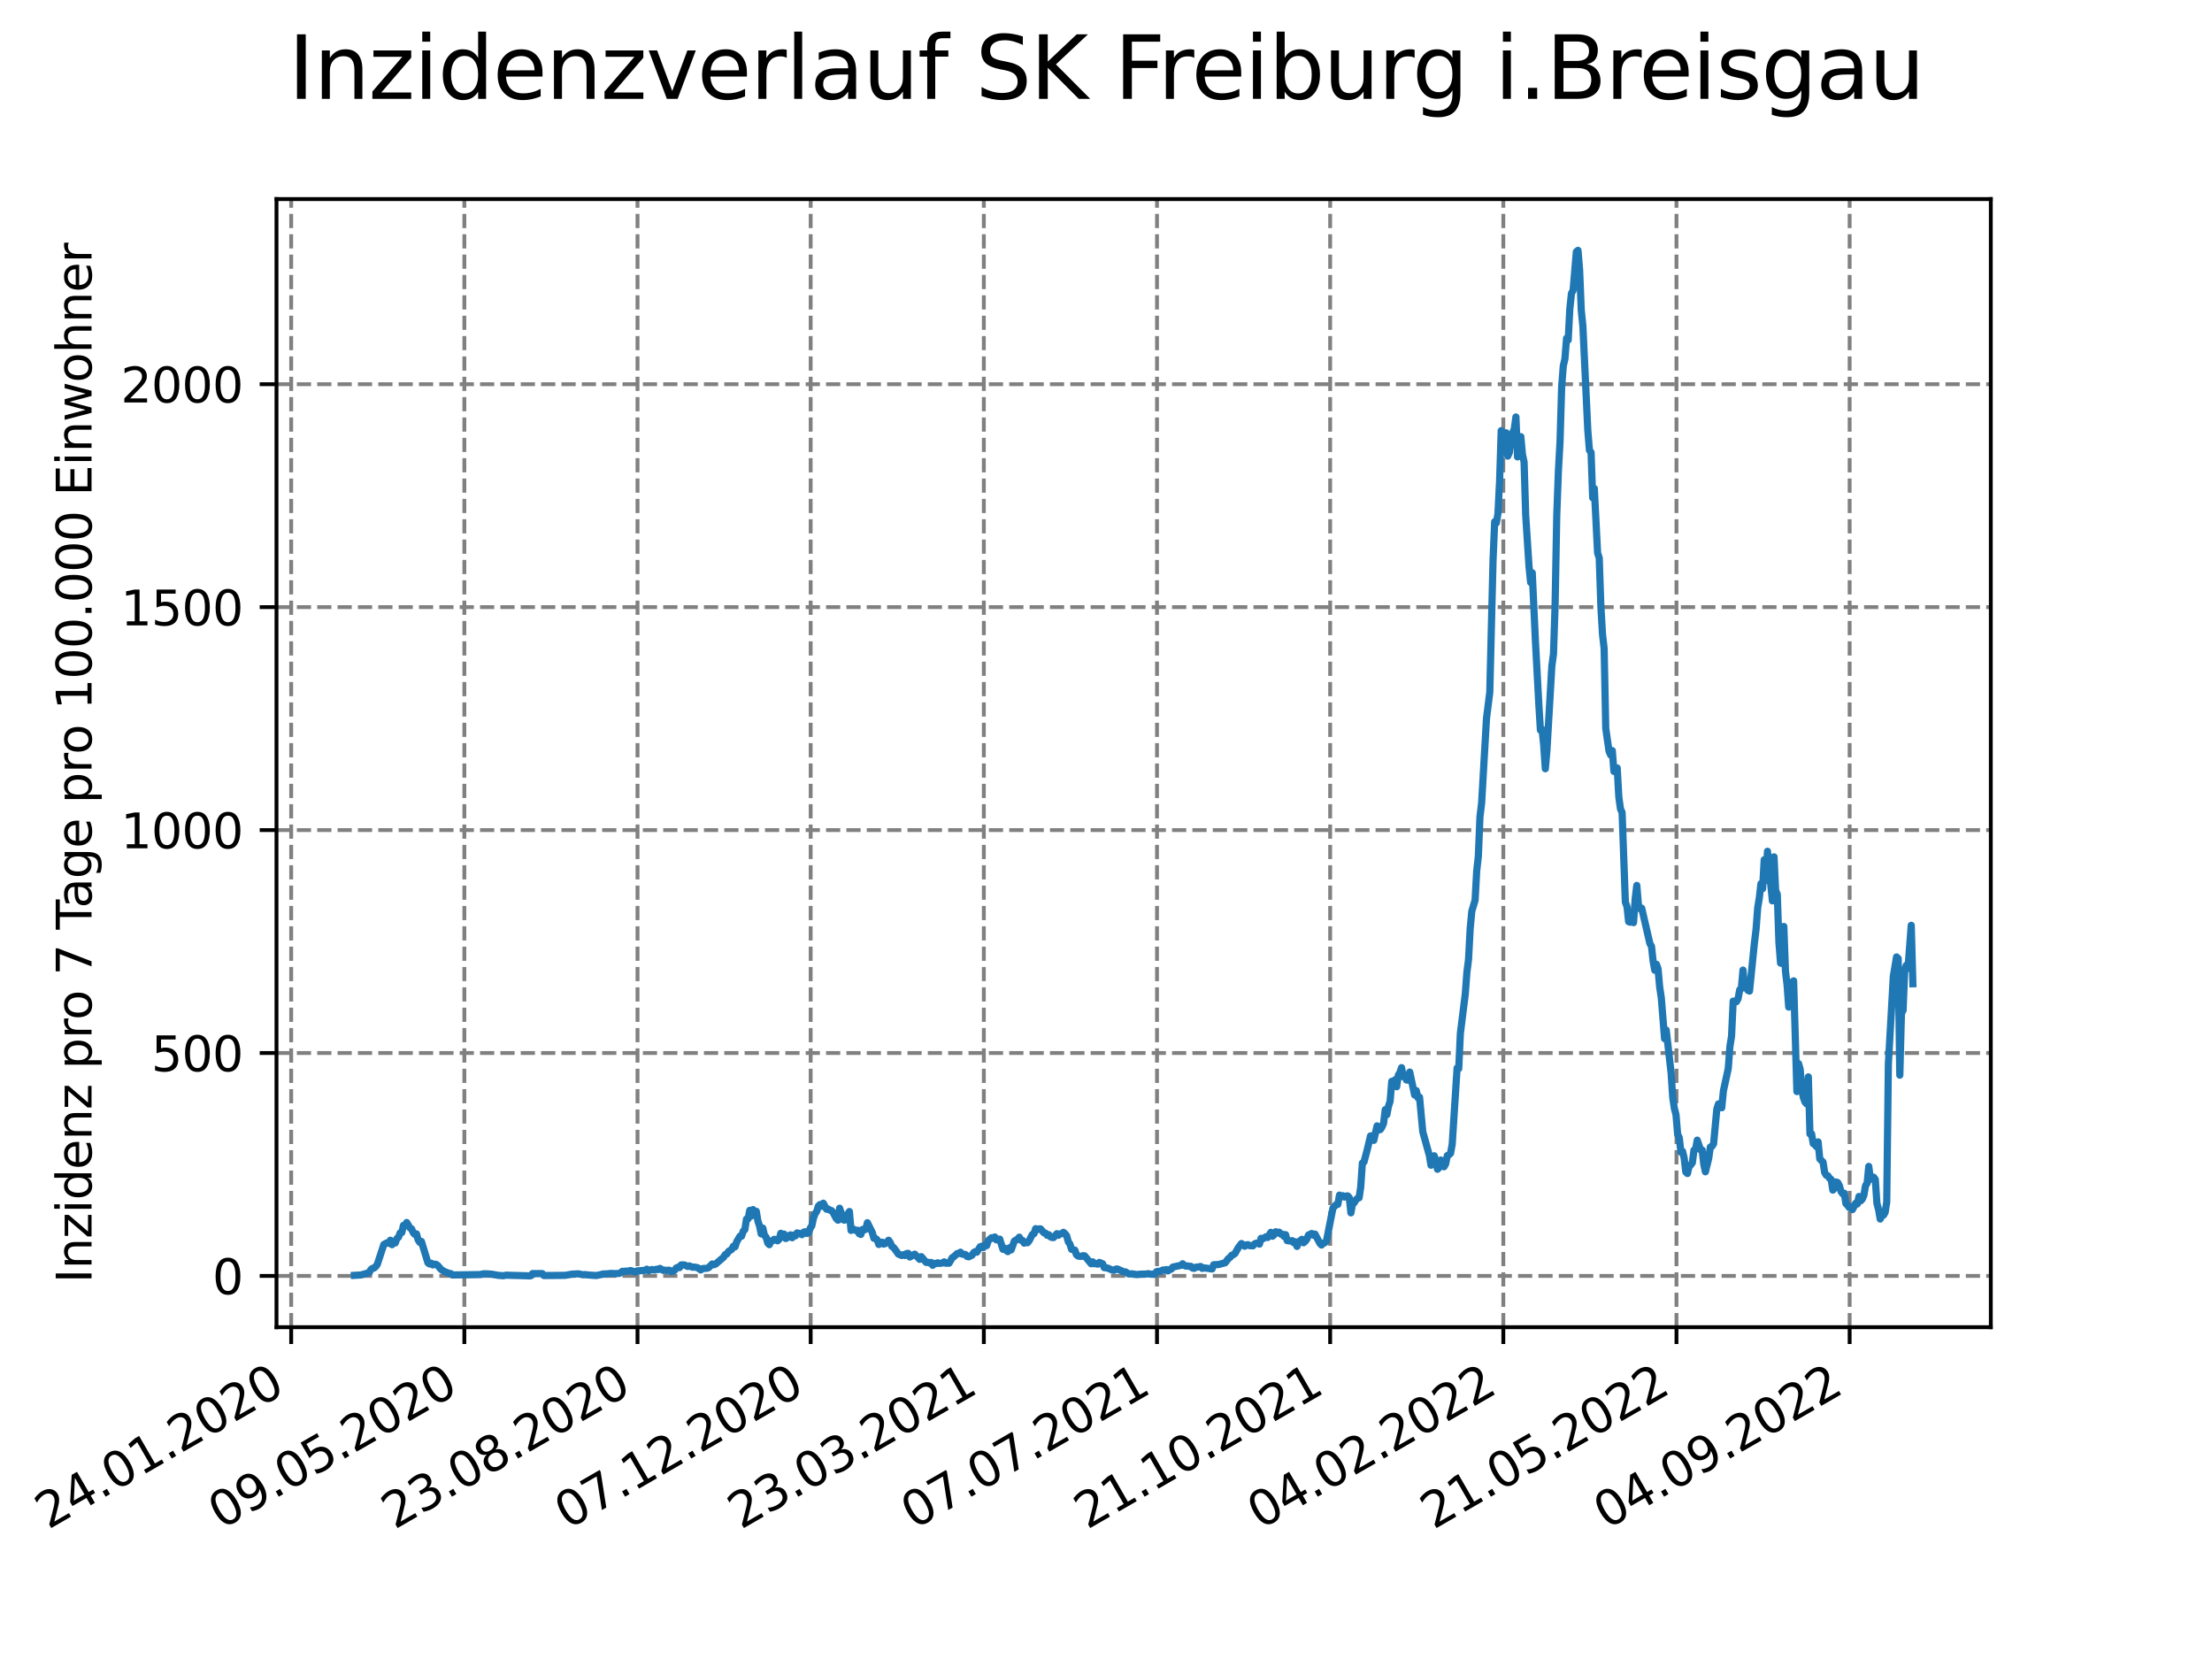 <?xml version="1.0" encoding="utf-8" standalone="no"?>
<!DOCTYPE svg PUBLIC "-//W3C//DTD SVG 1.1//EN"
  "http://www.w3.org/Graphics/SVG/1.1/DTD/svg11.dtd">
<svg xmlns:xlink="http://www.w3.org/1999/xlink" width="460.8pt" height="345.6pt" viewBox="0 0 460.8 345.6" xmlns="http://www.w3.org/2000/svg" version="1.1">
 <defs>
  <style type="text/css">*{stroke-linejoin: round; stroke-linecap: butt}</style>
 </defs>
 <g id="figure_1">
  <g id="patch_1">
   <path d="M 0 345.6 
L 460.8 345.6 
L 460.8 0 
L 0 0 
z
" style="fill: #ffffff"/>
  </g>
  <g id="axes_1">
   <g id="patch_2">
    <path d="M 57.6 276.48 
L 414.72 276.48 
L 414.72 41.472 
L 57.6 41.472 
z
" style="fill: #ffffff"/>
   </g>
   <g id="matplotlib.axis_1">
    <g id="xtick_1">
     <g id="line2d_1">
      <path d="M 60.66 276.48 
L 60.66 41.472 
" clip-path="url(#p00d8f0b9a5)" style="fill: none; stroke-dasharray: 2.96,1.28; stroke-dashoffset: 0; stroke: #808080; stroke-width: 0.8"/>
     </g>
     <g id="line2d_2">
      <defs>
       <path id="md77449e3c3" d="M 0 0 
L 0 3.5 
" style="stroke: #000000; stroke-width: 0.8"/>
      </defs>
      <g>
       <use xlink:href="#md77449e3c3" x="60.66" y="276.48" style="stroke: #000000; stroke-width: 0.8"/>
      </g>
     </g>
     <g id="text_1">
      <!-- 24.01.2020 -->
      <g transform="translate(10.035 318.689) rotate(-30) scale(0.1 -0.1)">
       <defs>
        <path id="DejaVuSans-32" d="M 1228 531 
L 3431 531 
L 3431 0 
L 469 0 
L 469 531 
Q 828 903 1448 1529 
Q 2069 2156 2228 2338 
Q 2531 2678 2651 2914 
Q 2772 3150 2772 3378 
Q 2772 3750 2511 3984 
Q 2250 4219 1831 4219 
Q 1534 4219 1204 4116 
Q 875 4013 500 3803 
L 500 4441 
Q 881 4594 1212 4672 
Q 1544 4750 1819 4750 
Q 2544 4750 2975 4387 
Q 3406 4025 3406 3419 
Q 3406 3131 3298 2873 
Q 3191 2616 2906 2266 
Q 2828 2175 2409 1742 
Q 1991 1309 1228 531 
z
" transform="scale(0.016)"/>
        <path id="DejaVuSans-34" d="M 2419 4116 
L 825 1625 
L 2419 1625 
L 2419 4116 
z
M 2253 4666 
L 3047 4666 
L 3047 1625 
L 3713 1625 
L 3713 1100 
L 3047 1100 
L 3047 0 
L 2419 0 
L 2419 1100 
L 313 1100 
L 313 1709 
L 2253 4666 
z
" transform="scale(0.016)"/>
        <path id="DejaVuSans-2e" d="M 684 794 
L 1344 794 
L 1344 0 
L 684 0 
L 684 794 
z
" transform="scale(0.016)"/>
        <path id="DejaVuSans-30" d="M 2034 4250 
Q 1547 4250 1301 3770 
Q 1056 3291 1056 2328 
Q 1056 1369 1301 889 
Q 1547 409 2034 409 
Q 2525 409 2770 889 
Q 3016 1369 3016 2328 
Q 3016 3291 2770 3770 
Q 2525 4250 2034 4250 
z
M 2034 4750 
Q 2819 4750 3233 4129 
Q 3647 3509 3647 2328 
Q 3647 1150 3233 529 
Q 2819 -91 2034 -91 
Q 1250 -91 836 529 
Q 422 1150 422 2328 
Q 422 3509 836 4129 
Q 1250 4750 2034 4750 
z
" transform="scale(0.016)"/>
        <path id="DejaVuSans-31" d="M 794 531 
L 1825 531 
L 1825 4091 
L 703 3866 
L 703 4441 
L 1819 4666 
L 2450 4666 
L 2450 531 
L 3481 531 
L 3481 0 
L 794 0 
L 794 531 
z
" transform="scale(0.016)"/>
       </defs>
       <use xlink:href="#DejaVuSans-32"/>
       <use xlink:href="#DejaVuSans-34" x="63.623"/>
       <use xlink:href="#DejaVuSans-2e" x="127.246"/>
       <use xlink:href="#DejaVuSans-30" x="159.033"/>
       <use xlink:href="#DejaVuSans-31" x="222.656"/>
       <use xlink:href="#DejaVuSans-2e" x="286.279"/>
       <use xlink:href="#DejaVuSans-32" x="318.066"/>
       <use xlink:href="#DejaVuSans-30" x="381.689"/>
       <use xlink:href="#DejaVuSans-32" x="445.312"/>
       <use xlink:href="#DejaVuSans-30" x="508.936"/>
      </g>
     </g>
    </g>
    <g id="xtick_2">
     <g id="line2d_3">
      <path d="M 96.733 276.48 
L 96.733 41.472 
" clip-path="url(#p00d8f0b9a5)" style="fill: none; stroke-dasharray: 2.96,1.28; stroke-dashoffset: 0; stroke: #808080; stroke-width: 0.8"/>
     </g>
     <g id="line2d_4">
      <g>
       <use xlink:href="#md77449e3c3" x="96.733" y="276.48" style="stroke: #000000; stroke-width: 0.8"/>
      </g>
     </g>
     <g id="text_2">
      <!-- 09.05.2020 -->
      <g transform="translate(46.107 318.689) rotate(-30) scale(0.1 -0.1)">
       <defs>
        <path id="DejaVuSans-39" d="M 703 97 
L 703 672 
Q 941 559 1184 500 
Q 1428 441 1663 441 
Q 2288 441 2617 861 
Q 2947 1281 2994 2138 
Q 2813 1869 2534 1725 
Q 2256 1581 1919 1581 
Q 1219 1581 811 2004 
Q 403 2428 403 3163 
Q 403 3881 828 4315 
Q 1253 4750 1959 4750 
Q 2769 4750 3195 4129 
Q 3622 3509 3622 2328 
Q 3622 1225 3098 567 
Q 2575 -91 1691 -91 
Q 1453 -91 1209 -44 
Q 966 3 703 97 
z
M 1959 2075 
Q 2384 2075 2632 2365 
Q 2881 2656 2881 3163 
Q 2881 3666 2632 3958 
Q 2384 4250 1959 4250 
Q 1534 4250 1286 3958 
Q 1038 3666 1038 3163 
Q 1038 2656 1286 2365 
Q 1534 2075 1959 2075 
z
" transform="scale(0.016)"/>
        <path id="DejaVuSans-35" d="M 691 4666 
L 3169 4666 
L 3169 4134 
L 1269 4134 
L 1269 2991 
Q 1406 3038 1543 3061 
Q 1681 3084 1819 3084 
Q 2600 3084 3056 2656 
Q 3513 2228 3513 1497 
Q 3513 744 3044 326 
Q 2575 -91 1722 -91 
Q 1428 -91 1123 -41 
Q 819 9 494 109 
L 494 744 
Q 775 591 1075 516 
Q 1375 441 1709 441 
Q 2250 441 2565 725 
Q 2881 1009 2881 1497 
Q 2881 1984 2565 2268 
Q 2250 2553 1709 2553 
Q 1456 2553 1204 2497 
Q 953 2441 691 2322 
L 691 4666 
z
" transform="scale(0.016)"/>
       </defs>
       <use xlink:href="#DejaVuSans-30"/>
       <use xlink:href="#DejaVuSans-39" x="63.623"/>
       <use xlink:href="#DejaVuSans-2e" x="127.246"/>
       <use xlink:href="#DejaVuSans-30" x="159.033"/>
       <use xlink:href="#DejaVuSans-35" x="222.656"/>
       <use xlink:href="#DejaVuSans-2e" x="286.279"/>
       <use xlink:href="#DejaVuSans-32" x="318.066"/>
       <use xlink:href="#DejaVuSans-30" x="381.689"/>
       <use xlink:href="#DejaVuSans-32" x="445.312"/>
       <use xlink:href="#DejaVuSans-30" x="508.936"/>
      </g>
     </g>
    </g>
    <g id="xtick_3">
     <g id="line2d_5">
      <path d="M 132.805 276.48 
L 132.805 41.472 
" clip-path="url(#p00d8f0b9a5)" style="fill: none; stroke-dasharray: 2.96,1.28; stroke-dashoffset: 0; stroke: #808080; stroke-width: 0.8"/>
     </g>
     <g id="line2d_6">
      <g>
       <use xlink:href="#md77449e3c3" x="132.805" y="276.48" style="stroke: #000000; stroke-width: 0.8"/>
      </g>
     </g>
     <g id="text_3">
      <!-- 23.08.2020 -->
      <g transform="translate(82.18 318.689) rotate(-30) scale(0.1 -0.1)">
       <defs>
        <path id="DejaVuSans-33" d="M 2597 2516 
Q 3050 2419 3304 2112 
Q 3559 1806 3559 1356 
Q 3559 666 3084 287 
Q 2609 -91 1734 -91 
Q 1441 -91 1130 -33 
Q 819 25 488 141 
L 488 750 
Q 750 597 1062 519 
Q 1375 441 1716 441 
Q 2309 441 2620 675 
Q 2931 909 2931 1356 
Q 2931 1769 2642 2001 
Q 2353 2234 1838 2234 
L 1294 2234 
L 1294 2753 
L 1863 2753 
Q 2328 2753 2575 2939 
Q 2822 3125 2822 3475 
Q 2822 3834 2567 4026 
Q 2313 4219 1838 4219 
Q 1578 4219 1281 4162 
Q 984 4106 628 3988 
L 628 4550 
Q 988 4650 1302 4700 
Q 1616 4750 1894 4750 
Q 2613 4750 3031 4423 
Q 3450 4097 3450 3541 
Q 3450 3153 3228 2886 
Q 3006 2619 2597 2516 
z
" transform="scale(0.016)"/>
        <path id="DejaVuSans-38" d="M 2034 2216 
Q 1584 2216 1326 1975 
Q 1069 1734 1069 1313 
Q 1069 891 1326 650 
Q 1584 409 2034 409 
Q 2484 409 2743 651 
Q 3003 894 3003 1313 
Q 3003 1734 2745 1975 
Q 2488 2216 2034 2216 
z
M 1403 2484 
Q 997 2584 770 2862 
Q 544 3141 544 3541 
Q 544 4100 942 4425 
Q 1341 4750 2034 4750 
Q 2731 4750 3128 4425 
Q 3525 4100 3525 3541 
Q 3525 3141 3298 2862 
Q 3072 2584 2669 2484 
Q 3125 2378 3379 2068 
Q 3634 1759 3634 1313 
Q 3634 634 3220 271 
Q 2806 -91 2034 -91 
Q 1263 -91 848 271 
Q 434 634 434 1313 
Q 434 1759 690 2068 
Q 947 2378 1403 2484 
z
M 1172 3481 
Q 1172 3119 1398 2916 
Q 1625 2713 2034 2713 
Q 2441 2713 2670 2916 
Q 2900 3119 2900 3481 
Q 2900 3844 2670 4047 
Q 2441 4250 2034 4250 
Q 1625 4250 1398 4047 
Q 1172 3844 1172 3481 
z
" transform="scale(0.016)"/>
       </defs>
       <use xlink:href="#DejaVuSans-32"/>
       <use xlink:href="#DejaVuSans-33" x="63.623"/>
       <use xlink:href="#DejaVuSans-2e" x="127.246"/>
       <use xlink:href="#DejaVuSans-30" x="159.033"/>
       <use xlink:href="#DejaVuSans-38" x="222.656"/>
       <use xlink:href="#DejaVuSans-2e" x="286.279"/>
       <use xlink:href="#DejaVuSans-32" x="318.066"/>
       <use xlink:href="#DejaVuSans-30" x="381.689"/>
       <use xlink:href="#DejaVuSans-32" x="445.312"/>
       <use xlink:href="#DejaVuSans-30" x="508.936"/>
      </g>
     </g>
    </g>
    <g id="xtick_4">
     <g id="line2d_7">
      <path d="M 168.878 276.48 
L 168.878 41.472 
" clip-path="url(#p00d8f0b9a5)" style="fill: none; stroke-dasharray: 2.96,1.28; stroke-dashoffset: 0; stroke: #808080; stroke-width: 0.8"/>
     </g>
     <g id="line2d_8">
      <g>
       <use xlink:href="#md77449e3c3" x="168.878" y="276.48" style="stroke: #000000; stroke-width: 0.8"/>
      </g>
     </g>
     <g id="text_4">
      <!-- 07.12.2020 -->
      <g transform="translate(118.253 318.689) rotate(-30) scale(0.1 -0.1)">
       <defs>
        <path id="DejaVuSans-37" d="M 525 4666 
L 3525 4666 
L 3525 4397 
L 1831 0 
L 1172 0 
L 2766 4134 
L 525 4134 
L 525 4666 
z
" transform="scale(0.016)"/>
       </defs>
       <use xlink:href="#DejaVuSans-30"/>
       <use xlink:href="#DejaVuSans-37" x="63.623"/>
       <use xlink:href="#DejaVuSans-2e" x="127.246"/>
       <use xlink:href="#DejaVuSans-31" x="159.033"/>
       <use xlink:href="#DejaVuSans-32" x="222.656"/>
       <use xlink:href="#DejaVuSans-2e" x="286.279"/>
       <use xlink:href="#DejaVuSans-32" x="318.066"/>
       <use xlink:href="#DejaVuSans-30" x="381.689"/>
       <use xlink:href="#DejaVuSans-32" x="445.312"/>
       <use xlink:href="#DejaVuSans-30" x="508.936"/>
      </g>
     </g>
    </g>
    <g id="xtick_5">
     <g id="line2d_9">
      <path d="M 204.951 276.48 
L 204.951 41.472 
" clip-path="url(#p00d8f0b9a5)" style="fill: none; stroke-dasharray: 2.96,1.28; stroke-dashoffset: 0; stroke: #808080; stroke-width: 0.8"/>
     </g>
     <g id="line2d_10">
      <g>
       <use xlink:href="#md77449e3c3" x="204.951" y="276.48" style="stroke: #000000; stroke-width: 0.8"/>
      </g>
     </g>
     <g id="text_5">
      <!-- 23.03.2021 -->
      <g transform="translate(154.326 318.689) rotate(-30) scale(0.1 -0.1)">
       <use xlink:href="#DejaVuSans-32"/>
       <use xlink:href="#DejaVuSans-33" x="63.623"/>
       <use xlink:href="#DejaVuSans-2e" x="127.246"/>
       <use xlink:href="#DejaVuSans-30" x="159.033"/>
       <use xlink:href="#DejaVuSans-33" x="222.656"/>
       <use xlink:href="#DejaVuSans-2e" x="286.279"/>
       <use xlink:href="#DejaVuSans-32" x="318.066"/>
       <use xlink:href="#DejaVuSans-30" x="381.689"/>
       <use xlink:href="#DejaVuSans-32" x="445.312"/>
       <use xlink:href="#DejaVuSans-31" x="508.936"/>
      </g>
     </g>
    </g>
    <g id="xtick_6">
     <g id="line2d_11">
      <path d="M 241.024 276.48 
L 241.024 41.472 
" clip-path="url(#p00d8f0b9a5)" style="fill: none; stroke-dasharray: 2.96,1.28; stroke-dashoffset: 0; stroke: #808080; stroke-width: 0.8"/>
     </g>
     <g id="line2d_12">
      <g>
       <use xlink:href="#md77449e3c3" x="241.024" y="276.48" style="stroke: #000000; stroke-width: 0.8"/>
      </g>
     </g>
     <g id="text_6">
      <!-- 07.07.2021 -->
      <g transform="translate(190.398 318.689) rotate(-30) scale(0.1 -0.1)">
       <use xlink:href="#DejaVuSans-30"/>
       <use xlink:href="#DejaVuSans-37" x="63.623"/>
       <use xlink:href="#DejaVuSans-2e" x="127.246"/>
       <use xlink:href="#DejaVuSans-30" x="159.033"/>
       <use xlink:href="#DejaVuSans-37" x="222.656"/>
       <use xlink:href="#DejaVuSans-2e" x="286.279"/>
       <use xlink:href="#DejaVuSans-32" x="318.066"/>
       <use xlink:href="#DejaVuSans-30" x="381.689"/>
       <use xlink:href="#DejaVuSans-32" x="445.312"/>
       <use xlink:href="#DejaVuSans-31" x="508.936"/>
      </g>
     </g>
    </g>
    <g id="xtick_7">
     <g id="line2d_13">
      <path d="M 277.096 276.48 
L 277.096 41.472 
" clip-path="url(#p00d8f0b9a5)" style="fill: none; stroke-dasharray: 2.96,1.28; stroke-dashoffset: 0; stroke: #808080; stroke-width: 0.8"/>
     </g>
     <g id="line2d_14">
      <g>
       <use xlink:href="#md77449e3c3" x="277.096" y="276.48" style="stroke: #000000; stroke-width: 0.8"/>
      </g>
     </g>
     <g id="text_7">
      <!-- 21.10.2021 -->
      <g transform="translate(226.471 318.689) rotate(-30) scale(0.1 -0.1)">
       <use xlink:href="#DejaVuSans-32"/>
       <use xlink:href="#DejaVuSans-31" x="63.623"/>
       <use xlink:href="#DejaVuSans-2e" x="127.246"/>
       <use xlink:href="#DejaVuSans-31" x="159.033"/>
       <use xlink:href="#DejaVuSans-30" x="222.656"/>
       <use xlink:href="#DejaVuSans-2e" x="286.279"/>
       <use xlink:href="#DejaVuSans-32" x="318.066"/>
       <use xlink:href="#DejaVuSans-30" x="381.689"/>
       <use xlink:href="#DejaVuSans-32" x="445.312"/>
       <use xlink:href="#DejaVuSans-31" x="508.936"/>
      </g>
     </g>
    </g>
    <g id="xtick_8">
     <g id="line2d_15">
      <path d="M 313.169 276.48 
L 313.169 41.472 
" clip-path="url(#p00d8f0b9a5)" style="fill: none; stroke-dasharray: 2.96,1.28; stroke-dashoffset: 0; stroke: #808080; stroke-width: 0.8"/>
     </g>
     <g id="line2d_16">
      <g>
       <use xlink:href="#md77449e3c3" x="313.169" y="276.48" style="stroke: #000000; stroke-width: 0.8"/>
      </g>
     </g>
     <g id="text_8">
      <!-- 04.02.2022 -->
      <g transform="translate(262.544 318.689) rotate(-30) scale(0.1 -0.1)">
       <use xlink:href="#DejaVuSans-30"/>
       <use xlink:href="#DejaVuSans-34" x="63.623"/>
       <use xlink:href="#DejaVuSans-2e" x="127.246"/>
       <use xlink:href="#DejaVuSans-30" x="159.033"/>
       <use xlink:href="#DejaVuSans-32" x="222.656"/>
       <use xlink:href="#DejaVuSans-2e" x="286.279"/>
       <use xlink:href="#DejaVuSans-32" x="318.066"/>
       <use xlink:href="#DejaVuSans-30" x="381.689"/>
       <use xlink:href="#DejaVuSans-32" x="445.312"/>
       <use xlink:href="#DejaVuSans-32" x="508.936"/>
      </g>
     </g>
    </g>
    <g id="xtick_9">
     <g id="line2d_17">
      <path d="M 349.242 276.48 
L 349.242 41.472 
" clip-path="url(#p00d8f0b9a5)" style="fill: none; stroke-dasharray: 2.96,1.28; stroke-dashoffset: 0; stroke: #808080; stroke-width: 0.8"/>
     </g>
     <g id="line2d_18">
      <g>
       <use xlink:href="#md77449e3c3" x="349.242" y="276.48" style="stroke: #000000; stroke-width: 0.8"/>
      </g>
     </g>
     <g id="text_9">
      <!-- 21.05.2022 -->
      <g transform="translate(298.617 318.689) rotate(-30) scale(0.1 -0.1)">
       <use xlink:href="#DejaVuSans-32"/>
       <use xlink:href="#DejaVuSans-31" x="63.623"/>
       <use xlink:href="#DejaVuSans-2e" x="127.246"/>
       <use xlink:href="#DejaVuSans-30" x="159.033"/>
       <use xlink:href="#DejaVuSans-35" x="222.656"/>
       <use xlink:href="#DejaVuSans-2e" x="286.279"/>
       <use xlink:href="#DejaVuSans-32" x="318.066"/>
       <use xlink:href="#DejaVuSans-30" x="381.689"/>
       <use xlink:href="#DejaVuSans-32" x="445.312"/>
       <use xlink:href="#DejaVuSans-32" x="508.936"/>
      </g>
     </g>
    </g>
    <g id="xtick_10">
     <g id="line2d_19">
      <path d="M 385.314 276.48 
L 385.314 41.472 
" clip-path="url(#p00d8f0b9a5)" style="fill: none; stroke-dasharray: 2.96,1.28; stroke-dashoffset: 0; stroke: #808080; stroke-width: 0.8"/>
     </g>
     <g id="line2d_20">
      <g>
       <use xlink:href="#md77449e3c3" x="385.314" y="276.48" style="stroke: #000000; stroke-width: 0.8"/>
      </g>
     </g>
     <g id="text_10">
      <!-- 04.09.2022 -->
      <g transform="translate(334.689 318.689) rotate(-30) scale(0.1 -0.1)">
       <use xlink:href="#DejaVuSans-30"/>
       <use xlink:href="#DejaVuSans-34" x="63.623"/>
       <use xlink:href="#DejaVuSans-2e" x="127.246"/>
       <use xlink:href="#DejaVuSans-30" x="159.033"/>
       <use xlink:href="#DejaVuSans-39" x="222.656"/>
       <use xlink:href="#DejaVuSans-2e" x="286.279"/>
       <use xlink:href="#DejaVuSans-32" x="318.066"/>
       <use xlink:href="#DejaVuSans-30" x="381.689"/>
       <use xlink:href="#DejaVuSans-32" x="445.312"/>
       <use xlink:href="#DejaVuSans-32" x="508.936"/>
      </g>
     </g>
    </g>
   </g>
   <g id="matplotlib.axis_2">
    <g id="ytick_1">
     <g id="line2d_21">
      <path d="M 57.6 265.798 
L 414.72 265.798 
" clip-path="url(#p00d8f0b9a5)" style="fill: none; stroke-dasharray: 2.96,1.28; stroke-dashoffset: 0; stroke: #808080; stroke-width: 0.8"/>
     </g>
     <g id="line2d_22">
      <defs>
       <path id="md1953943bb" d="M 0 0 
L -3.5 0 
" style="stroke: #000000; stroke-width: 0.8"/>
      </defs>
      <g>
       <use xlink:href="#md1953943bb" x="57.6" y="265.798" style="stroke: #000000; stroke-width: 0.8"/>
      </g>
     </g>
     <g id="text_11">
      <!-- 0 -->
      <g transform="translate(44.237 269.597) scale(0.1 -0.1)">
       <use xlink:href="#DejaVuSans-30"/>
      </g>
     </g>
    </g>
    <g id="ytick_2">
     <g id="line2d_23">
      <path d="M 57.6 219.358 
L 414.72 219.358 
" clip-path="url(#p00d8f0b9a5)" style="fill: none; stroke-dasharray: 2.96,1.28; stroke-dashoffset: 0; stroke: #808080; stroke-width: 0.8"/>
     </g>
     <g id="line2d_24">
      <g>
       <use xlink:href="#md1953943bb" x="57.6" y="219.358" style="stroke: #000000; stroke-width: 0.8"/>
      </g>
     </g>
     <g id="text_12">
      <!-- 500 -->
      <g transform="translate(31.512 223.157) scale(0.1 -0.1)">
       <use xlink:href="#DejaVuSans-35"/>
       <use xlink:href="#DejaVuSans-30" x="63.623"/>
       <use xlink:href="#DejaVuSans-30" x="127.246"/>
      </g>
     </g>
    </g>
    <g id="ytick_3">
     <g id="line2d_25">
      <path d="M 57.6 172.918 
L 414.72 172.918 
" clip-path="url(#p00d8f0b9a5)" style="fill: none; stroke-dasharray: 2.96,1.28; stroke-dashoffset: 0; stroke: #808080; stroke-width: 0.8"/>
     </g>
     <g id="line2d_26">
      <g>
       <use xlink:href="#md1953943bb" x="57.6" y="172.918" style="stroke: #000000; stroke-width: 0.8"/>
      </g>
     </g>
     <g id="text_13">
      <!-- 1000 -->
      <g transform="translate(25.15 176.717) scale(0.1 -0.1)">
       <use xlink:href="#DejaVuSans-31"/>
       <use xlink:href="#DejaVuSans-30" x="63.623"/>
       <use xlink:href="#DejaVuSans-30" x="127.246"/>
       <use xlink:href="#DejaVuSans-30" x="190.869"/>
      </g>
     </g>
    </g>
    <g id="ytick_4">
     <g id="line2d_27">
      <path d="M 57.6 126.479 
L 414.72 126.479 
" clip-path="url(#p00d8f0b9a5)" style="fill: none; stroke-dasharray: 2.96,1.28; stroke-dashoffset: 0; stroke: #808080; stroke-width: 0.8"/>
     </g>
     <g id="line2d_28">
      <g>
       <use xlink:href="#md1953943bb" x="57.6" y="126.479" style="stroke: #000000; stroke-width: 0.8"/>
      </g>
     </g>
     <g id="text_14">
      <!-- 1500 -->
      <g transform="translate(25.15 130.278) scale(0.1 -0.1)">
       <use xlink:href="#DejaVuSans-31"/>
       <use xlink:href="#DejaVuSans-35" x="63.623"/>
       <use xlink:href="#DejaVuSans-30" x="127.246"/>
       <use xlink:href="#DejaVuSans-30" x="190.869"/>
      </g>
     </g>
    </g>
    <g id="ytick_5">
     <g id="line2d_29">
      <path d="M 57.6 80.039 
L 414.72 80.039 
" clip-path="url(#p00d8f0b9a5)" style="fill: none; stroke-dasharray: 2.96,1.28; stroke-dashoffset: 0; stroke: #808080; stroke-width: 0.8"/>
     </g>
     <g id="line2d_30">
      <g>
       <use xlink:href="#md1953943bb" x="57.6" y="80.039" style="stroke: #000000; stroke-width: 0.8"/>
      </g>
     </g>
     <g id="text_15">
      <!-- 2000 -->
      <g transform="translate(25.15 83.838) scale(0.1 -0.1)">
       <use xlink:href="#DejaVuSans-32"/>
       <use xlink:href="#DejaVuSans-30" x="63.623"/>
       <use xlink:href="#DejaVuSans-30" x="127.246"/>
       <use xlink:href="#DejaVuSans-30" x="190.869"/>
      </g>
     </g>
    </g>
    <g id="text_16">
     <!-- Inzidenz pro 7 Tage pro 100.000 Einwohner -->
     <g transform="translate(19.07 267.301) rotate(-90) scale(0.1 -0.1)">
      <defs>
       <path id="DejaVuSans-49" d="M 628 4666 
L 1259 4666 
L 1259 0 
L 628 0 
L 628 4666 
z
" transform="scale(0.016)"/>
       <path id="DejaVuSans-6e" d="M 3513 2113 
L 3513 0 
L 2938 0 
L 2938 2094 
Q 2938 2591 2744 2837 
Q 2550 3084 2163 3084 
Q 1697 3084 1428 2787 
Q 1159 2491 1159 1978 
L 1159 0 
L 581 0 
L 581 3500 
L 1159 3500 
L 1159 2956 
Q 1366 3272 1645 3428 
Q 1925 3584 2291 3584 
Q 2894 3584 3203 3211 
Q 3513 2838 3513 2113 
z
" transform="scale(0.016)"/>
       <path id="DejaVuSans-7a" d="M 353 3500 
L 3084 3500 
L 3084 2975 
L 922 459 
L 3084 459 
L 3084 0 
L 275 0 
L 275 525 
L 2438 3041 
L 353 3041 
L 353 3500 
z
" transform="scale(0.016)"/>
       <path id="DejaVuSans-69" d="M 603 3500 
L 1178 3500 
L 1178 0 
L 603 0 
L 603 3500 
z
M 603 4863 
L 1178 4863 
L 1178 4134 
L 603 4134 
L 603 4863 
z
" transform="scale(0.016)"/>
       <path id="DejaVuSans-64" d="M 2906 2969 
L 2906 4863 
L 3481 4863 
L 3481 0 
L 2906 0 
L 2906 525 
Q 2725 213 2448 61 
Q 2172 -91 1784 -91 
Q 1150 -91 751 415 
Q 353 922 353 1747 
Q 353 2572 751 3078 
Q 1150 3584 1784 3584 
Q 2172 3584 2448 3432 
Q 2725 3281 2906 2969 
z
M 947 1747 
Q 947 1113 1208 752 
Q 1469 391 1925 391 
Q 2381 391 2643 752 
Q 2906 1113 2906 1747 
Q 2906 2381 2643 2742 
Q 2381 3103 1925 3103 
Q 1469 3103 1208 2742 
Q 947 2381 947 1747 
z
" transform="scale(0.016)"/>
       <path id="DejaVuSans-65" d="M 3597 1894 
L 3597 1613 
L 953 1613 
Q 991 1019 1311 708 
Q 1631 397 2203 397 
Q 2534 397 2845 478 
Q 3156 559 3463 722 
L 3463 178 
Q 3153 47 2828 -22 
Q 2503 -91 2169 -91 
Q 1331 -91 842 396 
Q 353 884 353 1716 
Q 353 2575 817 3079 
Q 1281 3584 2069 3584 
Q 2775 3584 3186 3129 
Q 3597 2675 3597 1894 
z
M 3022 2063 
Q 3016 2534 2758 2815 
Q 2500 3097 2075 3097 
Q 1594 3097 1305 2825 
Q 1016 2553 972 2059 
L 3022 2063 
z
" transform="scale(0.016)"/>
       <path id="DejaVuSans-20" transform="scale(0.016)"/>
       <path id="DejaVuSans-70" d="M 1159 525 
L 1159 -1331 
L 581 -1331 
L 581 3500 
L 1159 3500 
L 1159 2969 
Q 1341 3281 1617 3432 
Q 1894 3584 2278 3584 
Q 2916 3584 3314 3078 
Q 3713 2572 3713 1747 
Q 3713 922 3314 415 
Q 2916 -91 2278 -91 
Q 1894 -91 1617 61 
Q 1341 213 1159 525 
z
M 3116 1747 
Q 3116 2381 2855 2742 
Q 2594 3103 2138 3103 
Q 1681 3103 1420 2742 
Q 1159 2381 1159 1747 
Q 1159 1113 1420 752 
Q 1681 391 2138 391 
Q 2594 391 2855 752 
Q 3116 1113 3116 1747 
z
" transform="scale(0.016)"/>
       <path id="DejaVuSans-72" d="M 2631 2963 
Q 2534 3019 2420 3045 
Q 2306 3072 2169 3072 
Q 1681 3072 1420 2755 
Q 1159 2438 1159 1844 
L 1159 0 
L 581 0 
L 581 3500 
L 1159 3500 
L 1159 2956 
Q 1341 3275 1631 3429 
Q 1922 3584 2338 3584 
Q 2397 3584 2469 3576 
Q 2541 3569 2628 3553 
L 2631 2963 
z
" transform="scale(0.016)"/>
       <path id="DejaVuSans-6f" d="M 1959 3097 
Q 1497 3097 1228 2736 
Q 959 2375 959 1747 
Q 959 1119 1226 758 
Q 1494 397 1959 397 
Q 2419 397 2687 759 
Q 2956 1122 2956 1747 
Q 2956 2369 2687 2733 
Q 2419 3097 1959 3097 
z
M 1959 3584 
Q 2709 3584 3137 3096 
Q 3566 2609 3566 1747 
Q 3566 888 3137 398 
Q 2709 -91 1959 -91 
Q 1206 -91 779 398 
Q 353 888 353 1747 
Q 353 2609 779 3096 
Q 1206 3584 1959 3584 
z
" transform="scale(0.016)"/>
       <path id="DejaVuSans-54" d="M -19 4666 
L 3928 4666 
L 3928 4134 
L 2272 4134 
L 2272 0 
L 1638 0 
L 1638 4134 
L -19 4134 
L -19 4666 
z
" transform="scale(0.016)"/>
       <path id="DejaVuSans-61" d="M 2194 1759 
Q 1497 1759 1228 1600 
Q 959 1441 959 1056 
Q 959 750 1161 570 
Q 1363 391 1709 391 
Q 2188 391 2477 730 
Q 2766 1069 2766 1631 
L 2766 1759 
L 2194 1759 
z
M 3341 1997 
L 3341 0 
L 2766 0 
L 2766 531 
Q 2569 213 2275 61 
Q 1981 -91 1556 -91 
Q 1019 -91 701 211 
Q 384 513 384 1019 
Q 384 1609 779 1909 
Q 1175 2209 1959 2209 
L 2766 2209 
L 2766 2266 
Q 2766 2663 2505 2880 
Q 2244 3097 1772 3097 
Q 1472 3097 1187 3025 
Q 903 2953 641 2809 
L 641 3341 
Q 956 3463 1253 3523 
Q 1550 3584 1831 3584 
Q 2591 3584 2966 3190 
Q 3341 2797 3341 1997 
z
" transform="scale(0.016)"/>
       <path id="DejaVuSans-67" d="M 2906 1791 
Q 2906 2416 2648 2759 
Q 2391 3103 1925 3103 
Q 1463 3103 1205 2759 
Q 947 2416 947 1791 
Q 947 1169 1205 825 
Q 1463 481 1925 481 
Q 2391 481 2648 825 
Q 2906 1169 2906 1791 
z
M 3481 434 
Q 3481 -459 3084 -895 
Q 2688 -1331 1869 -1331 
Q 1566 -1331 1297 -1286 
Q 1028 -1241 775 -1147 
L 775 -588 
Q 1028 -725 1275 -790 
Q 1522 -856 1778 -856 
Q 2344 -856 2625 -561 
Q 2906 -266 2906 331 
L 2906 616 
Q 2728 306 2450 153 
Q 2172 0 1784 0 
Q 1141 0 747 490 
Q 353 981 353 1791 
Q 353 2603 747 3093 
Q 1141 3584 1784 3584 
Q 2172 3584 2450 3431 
Q 2728 3278 2906 2969 
L 2906 3500 
L 3481 3500 
L 3481 434 
z
" transform="scale(0.016)"/>
       <path id="DejaVuSans-45" d="M 628 4666 
L 3578 4666 
L 3578 4134 
L 1259 4134 
L 1259 2753 
L 3481 2753 
L 3481 2222 
L 1259 2222 
L 1259 531 
L 3634 531 
L 3634 0 
L 628 0 
L 628 4666 
z
" transform="scale(0.016)"/>
       <path id="DejaVuSans-77" d="M 269 3500 
L 844 3500 
L 1563 769 
L 2278 3500 
L 2956 3500 
L 3675 769 
L 4391 3500 
L 4966 3500 
L 4050 0 
L 3372 0 
L 2619 2869 
L 1863 0 
L 1184 0 
L 269 3500 
z
" transform="scale(0.016)"/>
       <path id="DejaVuSans-68" d="M 3513 2113 
L 3513 0 
L 2938 0 
L 2938 2094 
Q 2938 2591 2744 2837 
Q 2550 3084 2163 3084 
Q 1697 3084 1428 2787 
Q 1159 2491 1159 1978 
L 1159 0 
L 581 0 
L 581 4863 
L 1159 4863 
L 1159 2956 
Q 1366 3272 1645 3428 
Q 1925 3584 2291 3584 
Q 2894 3584 3203 3211 
Q 3513 2838 3513 2113 
z
" transform="scale(0.016)"/>
      </defs>
      <use xlink:href="#DejaVuSans-49"/>
      <use xlink:href="#DejaVuSans-6e" x="29.492"/>
      <use xlink:href="#DejaVuSans-7a" x="92.871"/>
      <use xlink:href="#DejaVuSans-69" x="145.361"/>
      <use xlink:href="#DejaVuSans-64" x="173.145"/>
      <use xlink:href="#DejaVuSans-65" x="236.621"/>
      <use xlink:href="#DejaVuSans-6e" x="298.145"/>
      <use xlink:href="#DejaVuSans-7a" x="361.523"/>
      <use xlink:href="#DejaVuSans-20" x="414.014"/>
      <use xlink:href="#DejaVuSans-70" x="445.801"/>
      <use xlink:href="#DejaVuSans-72" x="509.277"/>
      <use xlink:href="#DejaVuSans-6f" x="548.141"/>
      <use xlink:href="#DejaVuSans-20" x="609.322"/>
      <use xlink:href="#DejaVuSans-37" x="641.109"/>
      <use xlink:href="#DejaVuSans-20" x="704.732"/>
      <use xlink:href="#DejaVuSans-54" x="736.52"/>
      <use xlink:href="#DejaVuSans-61" x="781.104"/>
      <use xlink:href="#DejaVuSans-67" x="842.383"/>
      <use xlink:href="#DejaVuSans-65" x="905.859"/>
      <use xlink:href="#DejaVuSans-20" x="967.383"/>
      <use xlink:href="#DejaVuSans-70" x="999.17"/>
      <use xlink:href="#DejaVuSans-72" x="1062.646"/>
      <use xlink:href="#DejaVuSans-6f" x="1101.51"/>
      <use xlink:href="#DejaVuSans-20" x="1162.691"/>
      <use xlink:href="#DejaVuSans-31" x="1194.479"/>
      <use xlink:href="#DejaVuSans-30" x="1258.102"/>
      <use xlink:href="#DejaVuSans-30" x="1321.725"/>
      <use xlink:href="#DejaVuSans-2e" x="1385.348"/>
      <use xlink:href="#DejaVuSans-30" x="1417.135"/>
      <use xlink:href="#DejaVuSans-30" x="1480.758"/>
      <use xlink:href="#DejaVuSans-30" x="1544.381"/>
      <use xlink:href="#DejaVuSans-20" x="1608.004"/>
      <use xlink:href="#DejaVuSans-45" x="1639.791"/>
      <use xlink:href="#DejaVuSans-69" x="1702.975"/>
      <use xlink:href="#DejaVuSans-6e" x="1730.758"/>
      <use xlink:href="#DejaVuSans-77" x="1794.137"/>
      <use xlink:href="#DejaVuSans-6f" x="1875.924"/>
      <use xlink:href="#DejaVuSans-68" x="1937.105"/>
      <use xlink:href="#DejaVuSans-6e" x="2000.484"/>
      <use xlink:href="#DejaVuSans-65" x="2063.863"/>
      <use xlink:href="#DejaVuSans-72" x="2125.387"/>
     </g>
    </g>
   </g>
   <g id="line2d_31">
    <path d="M 73.833 265.677 
L 75.194 265.597 
L 76.896 265.115 
L 77.236 264.512 
L 77.576 264.231 
L 77.916 264.151 
L 78.257 263.869 
L 78.597 263.387 
L 79.958 259.25 
L 80.639 258.888 
L 80.979 259.008 
L 81.32 258.366 
L 81.66 259.29 
L 82 258.687 
L 82.34 258.928 
L 82.681 258.004 
L 83.021 257.723 
L 83.361 256.839 
L 83.702 256.759 
L 84.042 255.272 
L 84.382 255.272 
L 84.723 254.67 
L 85.403 255.795 
L 85.744 255.995 
L 86.084 256.799 
L 86.424 257.16 
L 86.764 257.04 
L 87.105 258.285 
L 87.445 258.808 
L 87.785 258.607 
L 89.147 263.066 
L 89.487 263.307 
L 89.827 263.146 
L 90.168 263.508 
L 90.508 263.347 
L 90.848 263.387 
L 91.188 263.628 
L 91.869 264.432 
L 92.55 264.874 
L 93.571 265.276 
L 93.911 265.316 
L 94.251 265.597 
L 100.037 265.517 
L 100.717 265.356 
L 101.398 265.356 
L 102.419 265.436 
L 103.78 265.677 
L 104.801 265.758 
L 105.481 265.637 
L 106.502 265.677 
L 109.565 265.758 
L 110.246 265.798 
L 110.586 265.758 
L 110.926 265.316 
L 112.968 265.316 
L 113.309 265.717 
L 117.733 265.677 
L 119.094 265.436 
L 120.455 265.356 
L 121.476 265.557 
L 121.816 265.517 
L 122.497 265.597 
L 124.198 265.717 
L 125.219 265.517 
L 125.56 265.396 
L 126.581 265.356 
L 127.261 265.276 
L 128.282 265.316 
L 128.963 265.276 
L 129.303 265.155 
L 129.643 264.834 
L 129.984 264.874 
L 130.324 264.793 
L 130.664 264.834 
L 131.345 264.673 
L 132.366 264.994 
L 132.706 264.753 
L 134.408 264.633 
L 134.748 264.392 
L 135.088 264.713 
L 135.769 264.472 
L 136.45 264.552 
L 136.79 264.392 
L 137.13 264.472 
L 137.47 264.231 
L 138.151 264.633 
L 138.491 264.593 
L 138.832 264.673 
L 139.172 264.593 
L 139.512 264.633 
L 139.853 264.914 
L 140.193 264.834 
L 140.533 264.633 
L 140.874 264.151 
L 141.214 263.99 
L 141.554 264.07 
L 141.894 263.508 
L 142.575 263.508 
L 143.256 263.829 
L 143.596 263.709 
L 144.277 263.99 
L 144.617 263.95 
L 145.298 264.07 
L 145.978 264.552 
L 146.318 264.271 
L 147.339 264.191 
L 147.68 264.03 
L 148.36 263.307 
L 148.701 263.468 
L 149.041 263.347 
L 150.743 261.901 
L 151.083 261.339 
L 151.423 261.218 
L 151.763 260.696 
L 152.444 260.254 
L 152.784 259.611 
L 153.125 259.732 
L 153.465 258.687 
L 154.146 257.522 
L 154.486 257.522 
L 154.826 256.478 
L 155.167 256.156 
L 155.507 253.947 
L 155.847 253.906 
L 156.187 252.139 
L 156.528 253.304 
L 156.868 251.978 
L 157.208 252.902 
L 157.549 252.34 
L 157.889 254.388 
L 158.229 255.393 
L 158.57 257.04 
L 158.91 255.835 
L 159.25 257.361 
L 159.591 257.723 
L 159.931 258.928 
L 160.271 259.29 
L 160.611 258.486 
L 160.952 258.486 
L 161.292 258.165 
L 161.632 258.245 
L 161.973 258.486 
L 162.313 258.165 
L 162.653 256.919 
L 162.994 257.241 
L 163.334 257.08 
L 163.674 258.004 
L 164.015 257.843 
L 164.355 257.402 
L 164.695 257.241 
L 165.035 257.843 
L 165.376 257.281 
L 165.716 257.442 
L 166.056 256.839 
L 166.397 256.919 
L 167.077 257.201 
L 167.418 256.678 
L 167.758 256.598 
L 168.098 256.96 
L 168.439 256.799 
L 168.779 255.875 
L 169.119 255.353 
L 169.459 253.746 
L 169.8 252.862 
L 170.14 252.34 
L 170.48 251.255 
L 170.821 250.934 
L 171.161 251.295 
L 171.501 250.652 
L 172.182 251.898 
L 172.522 251.858 
L 172.863 252.099 
L 173.203 252.179 
L 173.543 252.581 
L 174.224 253.866 
L 174.564 254.188 
L 174.904 251.697 
L 175.245 252.701 
L 175.585 254.067 
L 175.925 254.188 
L 176.266 253.906 
L 176.606 252.902 
L 176.946 252.38 
L 177.287 256.317 
L 177.627 255.955 
L 178.308 256.357 
L 178.648 256.277 
L 178.988 257 
L 179.328 257.16 
L 179.669 256.116 
L 180.009 256.236 
L 180.349 256.076 
L 180.69 254.71 
L 181.711 256.759 
L 182.051 257.964 
L 182.391 258.004 
L 182.732 258.285 
L 183.072 259.25 
L 183.752 258.767 
L 184.093 259.169 
L 184.433 259.049 
L 185.114 258.366 
L 185.454 258.848 
L 185.794 259.651 
L 186.135 259.852 
L 186.815 260.776 
L 187.156 261.258 
L 187.836 261.539 
L 188.176 261.379 
L 188.517 261.539 
L 188.857 261.138 
L 189.197 261.097 
L 189.538 261.861 
L 190.559 261.258 
L 191.58 262.343 
L 191.92 261.78 
L 192.941 262.986 
L 193.281 262.945 
L 193.621 263.106 
L 193.962 262.986 
L 194.302 263.588 
L 194.642 263.187 
L 194.983 263.227 
L 195.323 263.066 
L 195.663 263.187 
L 196.344 263.106 
L 196.684 262.865 
L 197.024 263.146 
L 197.705 263.146 
L 198.386 261.981 
L 198.726 261.78 
L 199.407 261.138 
L 199.747 261.138 
L 200.087 260.856 
L 200.428 261.258 
L 201.108 261.339 
L 201.449 261.74 
L 201.789 261.821 
L 202.469 261.499 
L 202.81 260.977 
L 203.15 260.736 
L 203.49 260.856 
L 204.171 259.732 
L 204.511 259.611 
L 204.852 259.892 
L 205.192 259.33 
L 205.532 259.491 
L 205.873 258.446 
L 206.553 257.843 
L 206.893 257.964 
L 207.234 257.683 
L 207.574 258.285 
L 207.914 258.285 
L 208.255 258.125 
L 208.935 260.254 
L 209.276 260.013 
L 209.616 260.495 
L 209.956 260.736 
L 210.297 259.932 
L 210.637 260.374 
L 211.317 258.526 
L 211.998 258.125 
L 212.338 257.723 
L 212.679 258.366 
L 213.019 258.406 
L 213.359 258.968 
L 213.7 258.808 
L 214.04 258.888 
L 214.38 258.486 
L 215.061 257.16 
L 215.401 257 
L 215.741 255.955 
L 216.082 256.156 
L 216.422 255.995 
L 216.762 255.995 
L 217.443 256.799 
L 217.783 256.879 
L 218.124 257.321 
L 218.464 257.201 
L 218.804 257.643 
L 219.145 257.803 
L 219.485 257.803 
L 220.165 257 
L 220.506 257.321 
L 220.846 257.04 
L 221.186 257 
L 221.527 256.719 
L 221.867 257 
L 222.207 257.442 
L 222.548 258.687 
L 222.888 259.169 
L 223.228 260.254 
L 223.909 260.415 
L 224.249 261.379 
L 224.59 261.66 
L 225.27 261.74 
L 225.61 261.58 
L 225.951 261.62 
L 227.312 263.267 
L 227.652 262.865 
L 227.993 263.267 
L 228.333 263.227 
L 228.673 263.347 
L 229.014 262.986 
L 229.694 263.267 
L 230.034 264.07 
L 230.715 264.151 
L 231.736 264.593 
L 232.076 264.633 
L 232.417 264.392 
L 232.757 264.352 
L 234.118 264.954 
L 234.458 264.954 
L 235.139 265.396 
L 235.82 265.356 
L 236.841 265.517 
L 237.521 265.436 
L 238.882 265.396 
L 239.223 265.316 
L 239.563 265.436 
L 240.584 265.436 
L 240.924 264.914 
L 241.265 264.834 
L 241.605 264.874 
L 242.286 264.552 
L 242.626 264.633 
L 242.966 264.472 
L 243.306 264.753 
L 243.647 264.472 
L 243.987 264.392 
L 244.327 263.95 
L 246.029 263.588 
L 246.369 263.267 
L 246.71 263.628 
L 247.05 263.749 
L 247.39 263.709 
L 247.73 263.829 
L 248.071 263.789 
L 248.411 264.151 
L 248.751 264.231 
L 249.092 263.99 
L 249.772 263.91 
L 250.113 263.829 
L 250.453 264.231 
L 250.793 264.111 
L 252.495 264.352 
L 252.835 263.468 
L 253.856 263.428 
L 254.877 263.146 
L 255.217 263.066 
L 255.898 262.182 
L 256.238 261.941 
L 256.579 261.499 
L 256.919 261.379 
L 257.259 261.138 
L 257.94 259.932 
L 258.62 259.049 
L 259.301 259.611 
L 259.641 259.33 
L 259.982 259.29 
L 260.322 259.491 
L 261.003 259.531 
L 261.343 259.129 
L 261.683 258.968 
L 262.023 258.968 
L 262.364 259.169 
L 262.704 257.964 
L 263.044 258.084 
L 263.725 257.643 
L 264.065 257.803 
L 264.746 256.719 
L 265.086 257.522 
L 265.427 257.241 
L 265.767 256.598 
L 266.107 256.759 
L 266.447 256.678 
L 266.788 257.08 
L 267.128 257.08 
L 267.468 257.562 
L 267.809 257.201 
L 268.149 258.446 
L 268.83 258.526 
L 269.17 258.446 
L 269.51 258.888 
L 269.851 258.687 
L 270.191 259.651 
L 270.531 258.727 
L 271.212 258.165 
L 271.552 258.888 
L 271.892 258.607 
L 272.233 258.165 
L 272.573 257.281 
L 273.254 256.96 
L 273.594 257.321 
L 273.934 257.08 
L 274.955 259.008 
L 275.296 259.37 
L 275.636 258.968 
L 275.976 258.888 
L 276.316 258.567 
L 277.678 251.657 
L 278.358 250.934 
L 278.699 250.893 
L 279.039 248.965 
L 279.379 249.246 
L 279.72 249.086 
L 280.06 249.367 
L 280.4 249.166 
L 280.74 249.126 
L 281.081 249.487 
L 281.421 252.661 
L 281.761 250.693 
L 282.102 250.572 
L 282.442 249.969 
L 282.782 249.648 
L 283.123 249.527 
L 283.463 247.278 
L 283.803 242.296 
L 284.144 242.055 
L 284.824 239.484 
L 285.505 236.632 
L 285.845 236.632 
L 286.185 237.556 
L 286.866 234.543 
L 287.206 235.386 
L 287.547 235.306 
L 287.887 234.784 
L 288.227 233.98 
L 288.568 231.168 
L 288.908 232.213 
L 289.248 230.445 
L 289.588 229.4 
L 289.929 225.263 
L 290.269 226.347 
L 290.609 224.941 
L 290.95 226.387 
L 291.29 223.977 
L 291.63 223.415 
L 291.971 222.41 
L 292.311 224.298 
L 292.651 224.017 
L 292.992 224.981 
L 293.332 225.022 
L 293.672 223.334 
L 294.693 228.115 
L 295.033 227.191 
L 295.374 228.677 
L 295.714 228.557 
L 296.395 235.788 
L 297.756 240.689 
L 298.096 242.738 
L 298.437 242.577 
L 298.777 240.77 
L 299.117 241.894 
L 299.457 243.582 
L 299.798 243.22 
L 300.138 241.653 
L 300.819 243.06 
L 301.159 242.457 
L 301.499 240.729 
L 301.84 240.569 
L 302.18 240.247 
L 302.52 238.359 
L 303.541 222.491 
L 303.881 222.611 
L 304.222 215.259 
L 305.243 207.064 
L 305.583 202.524 
L 305.923 199.873 
L 306.264 193.445 
L 306.604 189.829 
L 307.285 187.539 
L 307.625 181.433 
L 307.965 178.38 
L 308.305 170.144 
L 308.646 167.332 
L 309.667 149.616 
L 310.347 144.232 
L 311.028 116.713 
L 311.368 108.679 
L 311.709 108.96 
L 312.049 106.991 
L 312.389 100.282 
L 312.729 89.717 
L 313.07 92.328 
L 313.41 92.689 
L 313.75 90.158 
L 314.091 95.019 
L 314.431 94.256 
L 314.771 91.002 
L 315.452 89.355 
L 315.792 86.864 
L 316.133 95.18 
L 316.473 91.565 
L 316.813 90.962 
L 317.153 94.658 
L 317.494 96.265 
L 317.834 107.393 
L 318.515 117.918 
L 318.855 121.333 
L 319.195 119.325 
L 319.876 133.908 
L 320.557 146.562 
L 320.897 152.106 
L 321.237 151.946 
L 321.577 155.16 
L 321.918 160.141 
L 322.258 156.244 
L 323.279 138.728 
L 323.619 136.238 
L 323.96 125.873 
L 324.3 107.433 
L 324.64 98.193 
L 324.981 92.047 
L 325.321 80.637 
L 325.661 76.218 
L 326.002 74.772 
L 326.342 70.473 
L 326.682 70.835 
L 327.022 64.367 
L 327.363 61.113 
L 327.703 60.51 
L 328.384 52.435 
L 328.724 52.154 
L 329.064 56.252 
L 329.405 64.608 
L 329.745 67.942 
L 330.766 89.596 
L 331.106 93.774 
L 331.446 94.256 
L 331.787 103.697 
L 332.127 101.769 
L 332.808 115.187 
L 333.148 116.231 
L 333.488 126.234 
L 333.829 132.1 
L 334.169 135.113 
L 334.509 151.745 
L 335.19 156.485 
L 335.53 157.289 
L 335.87 156.365 
L 336.211 160.703 
L 336.551 160.462 
L 336.891 159.98 
L 337.232 166.047 
L 337.572 168.497 
L 337.912 169.26 
L 338.593 187.941 
L 338.933 188.865 
L 339.274 191.999 
L 339.614 192.119 
L 339.954 191.235 
L 340.294 192.2 
L 340.635 187.258 
L 340.975 184.446 
L 341.315 188.504 
L 341.656 189.307 
L 341.996 189.187 
L 343.698 196.538 
L 344.038 197.141 
L 344.378 200.275 
L 344.718 202.123 
L 345.059 200.877 
L 345.399 201.801 
L 345.739 205.618 
L 346.08 207.867 
L 346.76 216.384 
L 347.101 214.576 
L 348.122 223.495 
L 348.462 228.637 
L 348.802 230.927 
L 349.143 232.213 
L 349.483 236.31 
L 349.823 236.993 
L 350.163 240.006 
L 350.504 239.846 
L 350.844 241.252 
L 351.184 244.144 
L 351.525 244.466 
L 351.865 243.019 
L 352.205 242.698 
L 352.546 242.216 
L 352.886 239.605 
L 353.226 239.364 
L 353.567 237.516 
L 354.247 239.524 
L 354.587 239.564 
L 354.928 242.537 
L 355.268 244.104 
L 355.949 241.332 
L 356.289 238.962 
L 356.629 238.801 
L 356.97 238.279 
L 357.65 231.007 
L 357.991 229.963 
L 358.331 230.083 
L 358.671 230.766 
L 359.011 227.271 
L 360.032 222.571 
L 360.373 217.991 
L 360.713 215.862 
L 361.053 208.55 
L 361.394 208.55 
L 361.734 208.671 
L 362.074 208.028 
L 362.415 206.18 
L 362.755 205.939 
L 363.095 202.082 
L 363.435 205.778 
L 363.776 205.417 
L 364.116 206.301 
L 364.456 206.461 
L 365.477 196.418 
L 365.818 193.606 
L 366.158 189.106 
L 366.498 187.057 
L 366.839 184.085 
L 367.179 185.129 
L 367.519 179.103 
L 367.859 183.442 
L 368.2 177.335 
L 369.221 187.66 
L 369.561 178.5 
L 369.901 185.531 
L 370.242 186.294 
L 370.582 196.338 
L 370.922 200.636 
L 371.263 200.716 
L 371.603 193.003 
L 371.943 202.283 
L 372.283 205.216 
L 372.624 209.796 
L 372.964 206.14 
L 373.304 204.613 
L 373.645 204.332 
L 374.325 227.392 
L 374.666 221.567 
L 375.006 222.732 
L 375.346 227.07 
L 375.687 228.677 
L 376.027 229.601 
L 376.367 229.963 
L 376.708 224.339 
L 377.048 236.23 
L 377.388 236.19 
L 377.728 238.239 
L 378.069 238.44 
L 378.409 238.881 
L 378.749 237.877 
L 379.09 241.412 
L 379.77 242.095 
L 380.111 244.265 
L 380.451 244.827 
L 380.791 244.948 
L 381.132 245.47 
L 381.472 245.711 
L 381.812 247.921 
L 382.152 247.559 
L 382.493 246.233 
L 382.833 246.354 
L 383.173 246.997 
L 383.514 248.202 
L 383.854 248.684 
L 384.194 248.563 
L 384.535 250.733 
L 384.875 251.054 
L 385.215 251.536 
L 385.556 251.375 
L 385.896 251.978 
L 386.576 250.652 
L 386.917 250.813 
L 387.257 249.246 
L 387.597 250.17 
L 387.938 249.809 
L 388.278 249.005 
L 388.618 246.997 
L 388.959 246.474 
L 389.299 242.979 
L 389.639 245.671 
L 389.98 245.189 
L 390.32 245.229 
L 390.66 245.711 
L 391 250.693 
L 391.341 251.978 
L 391.681 253.947 
L 392.021 253.264 
L 392.362 253.143 
L 392.702 252.581 
L 393.042 250.411 
L 393.383 221.567 
L 394.063 209.635 
L 394.404 203.448 
L 395.084 199.351 
L 395.424 199.672 
L 395.765 223.977 
L 396.105 211.081 
L 396.445 210.479 
L 396.786 202.002 
L 397.126 201.078 
L 397.466 201.721 
L 398.147 192.762 
L 398.487 204.935 
L 398.487 204.935 
" clip-path="url(#p00d8f0b9a5)" style="fill: none; stroke: #1f77b4; stroke-width: 1.5; stroke-linecap: square"/>
   </g>
   <g id="patch_3">
    <path d="M 57.6 276.48 
L 57.6 41.472 
" style="fill: none; stroke: #000000; stroke-width: 0.8; stroke-linejoin: miter; stroke-linecap: square"/>
   </g>
   <g id="patch_4">
    <path d="M 414.72 276.48 
L 414.72 41.472 
" style="fill: none; stroke: #000000; stroke-width: 0.8; stroke-linejoin: miter; stroke-linecap: square"/>
   </g>
   <g id="patch_5">
    <path d="M 57.6 276.48 
L 414.72 276.48 
" style="fill: none; stroke: #000000; stroke-width: 0.8; stroke-linejoin: miter; stroke-linecap: square"/>
   </g>
   <g id="patch_6">
    <path d="M 57.6 41.472 
L 414.72 41.472 
" style="fill: none; stroke: #000000; stroke-width: 0.8; stroke-linejoin: miter; stroke-linecap: square"/>
   </g>
  </g>
  <g id="text_17">
   <!-- Inzidenzverlauf SK Freiburg i.Breisgau -->
   <g transform="translate(60.065 20.589) scale(0.18 -0.18)">
    <defs>
     <path id="DejaVuSans-76" d="M 191 3500 
L 800 3500 
L 1894 563 
L 2988 3500 
L 3597 3500 
L 2284 0 
L 1503 0 
L 191 3500 
z
" transform="scale(0.016)"/>
     <path id="DejaVuSans-6c" d="M 603 4863 
L 1178 4863 
L 1178 0 
L 603 0 
L 603 4863 
z
" transform="scale(0.016)"/>
     <path id="DejaVuSans-75" d="M 544 1381 
L 544 3500 
L 1119 3500 
L 1119 1403 
Q 1119 906 1312 657 
Q 1506 409 1894 409 
Q 2359 409 2629 706 
Q 2900 1003 2900 1516 
L 2900 3500 
L 3475 3500 
L 3475 0 
L 2900 0 
L 2900 538 
Q 2691 219 2414 64 
Q 2138 -91 1772 -91 
Q 1169 -91 856 284 
Q 544 659 544 1381 
z
M 1991 3584 
L 1991 3584 
z
" transform="scale(0.016)"/>
     <path id="DejaVuSans-66" d="M 2375 4863 
L 2375 4384 
L 1825 4384 
Q 1516 4384 1395 4259 
Q 1275 4134 1275 3809 
L 1275 3500 
L 2222 3500 
L 2222 3053 
L 1275 3053 
L 1275 0 
L 697 0 
L 697 3053 
L 147 3053 
L 147 3500 
L 697 3500 
L 697 3744 
Q 697 4328 969 4595 
Q 1241 4863 1831 4863 
L 2375 4863 
z
" transform="scale(0.016)"/>
     <path id="DejaVuSans-53" d="M 3425 4513 
L 3425 3897 
Q 3066 4069 2747 4153 
Q 2428 4238 2131 4238 
Q 1616 4238 1336 4038 
Q 1056 3838 1056 3469 
Q 1056 3159 1242 3001 
Q 1428 2844 1947 2747 
L 2328 2669 
Q 3034 2534 3370 2195 
Q 3706 1856 3706 1288 
Q 3706 609 3251 259 
Q 2797 -91 1919 -91 
Q 1588 -91 1214 -16 
Q 841 59 441 206 
L 441 856 
Q 825 641 1194 531 
Q 1563 422 1919 422 
Q 2459 422 2753 634 
Q 3047 847 3047 1241 
Q 3047 1584 2836 1778 
Q 2625 1972 2144 2069 
L 1759 2144 
Q 1053 2284 737 2584 
Q 422 2884 422 3419 
Q 422 4038 858 4394 
Q 1294 4750 2059 4750 
Q 2388 4750 2728 4690 
Q 3069 4631 3425 4513 
z
" transform="scale(0.016)"/>
     <path id="DejaVuSans-4b" d="M 628 4666 
L 1259 4666 
L 1259 2694 
L 3353 4666 
L 4166 4666 
L 1850 2491 
L 4331 0 
L 3500 0 
L 1259 2247 
L 1259 0 
L 628 0 
L 628 4666 
z
" transform="scale(0.016)"/>
     <path id="DejaVuSans-46" d="M 628 4666 
L 3309 4666 
L 3309 4134 
L 1259 4134 
L 1259 2759 
L 3109 2759 
L 3109 2228 
L 1259 2228 
L 1259 0 
L 628 0 
L 628 4666 
z
" transform="scale(0.016)"/>
     <path id="DejaVuSans-62" d="M 3116 1747 
Q 3116 2381 2855 2742 
Q 2594 3103 2138 3103 
Q 1681 3103 1420 2742 
Q 1159 2381 1159 1747 
Q 1159 1113 1420 752 
Q 1681 391 2138 391 
Q 2594 391 2855 752 
Q 3116 1113 3116 1747 
z
M 1159 2969 
Q 1341 3281 1617 3432 
Q 1894 3584 2278 3584 
Q 2916 3584 3314 3078 
Q 3713 2572 3713 1747 
Q 3713 922 3314 415 
Q 2916 -91 2278 -91 
Q 1894 -91 1617 61 
Q 1341 213 1159 525 
L 1159 0 
L 581 0 
L 581 4863 
L 1159 4863 
L 1159 2969 
z
" transform="scale(0.016)"/>
     <path id="DejaVuSans-42" d="M 1259 2228 
L 1259 519 
L 2272 519 
Q 2781 519 3026 730 
Q 3272 941 3272 1375 
Q 3272 1813 3026 2020 
Q 2781 2228 2272 2228 
L 1259 2228 
z
M 1259 4147 
L 1259 2741 
L 2194 2741 
Q 2656 2741 2882 2914 
Q 3109 3088 3109 3444 
Q 3109 3797 2882 3972 
Q 2656 4147 2194 4147 
L 1259 4147 
z
M 628 4666 
L 2241 4666 
Q 2963 4666 3353 4366 
Q 3744 4066 3744 3513 
Q 3744 3084 3544 2831 
Q 3344 2578 2956 2516 
Q 3422 2416 3680 2098 
Q 3938 1781 3938 1306 
Q 3938 681 3513 340 
Q 3088 0 2303 0 
L 628 0 
L 628 4666 
z
" transform="scale(0.016)"/>
     <path id="DejaVuSans-73" d="M 2834 3397 
L 2834 2853 
Q 2591 2978 2328 3040 
Q 2066 3103 1784 3103 
Q 1356 3103 1142 2972 
Q 928 2841 928 2578 
Q 928 2378 1081 2264 
Q 1234 2150 1697 2047 
L 1894 2003 
Q 2506 1872 2764 1633 
Q 3022 1394 3022 966 
Q 3022 478 2636 193 
Q 2250 -91 1575 -91 
Q 1294 -91 989 -36 
Q 684 19 347 128 
L 347 722 
Q 666 556 975 473 
Q 1284 391 1588 391 
Q 1994 391 2212 530 
Q 2431 669 2431 922 
Q 2431 1156 2273 1281 
Q 2116 1406 1581 1522 
L 1381 1569 
Q 847 1681 609 1914 
Q 372 2147 372 2553 
Q 372 3047 722 3315 
Q 1072 3584 1716 3584 
Q 2034 3584 2315 3537 
Q 2597 3491 2834 3397 
z
" transform="scale(0.016)"/>
    </defs>
    <use xlink:href="#DejaVuSans-49"/>
    <use xlink:href="#DejaVuSans-6e" x="29.492"/>
    <use xlink:href="#DejaVuSans-7a" x="92.871"/>
    <use xlink:href="#DejaVuSans-69" x="145.361"/>
    <use xlink:href="#DejaVuSans-64" x="173.145"/>
    <use xlink:href="#DejaVuSans-65" x="236.621"/>
    <use xlink:href="#DejaVuSans-6e" x="298.145"/>
    <use xlink:href="#DejaVuSans-7a" x="361.523"/>
    <use xlink:href="#DejaVuSans-76" x="414.014"/>
    <use xlink:href="#DejaVuSans-65" x="473.193"/>
    <use xlink:href="#DejaVuSans-72" x="534.717"/>
    <use xlink:href="#DejaVuSans-6c" x="575.83"/>
    <use xlink:href="#DejaVuSans-61" x="603.613"/>
    <use xlink:href="#DejaVuSans-75" x="664.893"/>
    <use xlink:href="#DejaVuSans-66" x="728.271"/>
    <use xlink:href="#DejaVuSans-20" x="763.477"/>
    <use xlink:href="#DejaVuSans-53" x="795.264"/>
    <use xlink:href="#DejaVuSans-4b" x="858.74"/>
    <use xlink:href="#DejaVuSans-20" x="924.316"/>
    <use xlink:href="#DejaVuSans-46" x="956.104"/>
    <use xlink:href="#DejaVuSans-72" x="1006.373"/>
    <use xlink:href="#DejaVuSans-65" x="1045.236"/>
    <use xlink:href="#DejaVuSans-69" x="1106.76"/>
    <use xlink:href="#DejaVuSans-62" x="1134.543"/>
    <use xlink:href="#DejaVuSans-75" x="1198.02"/>
    <use xlink:href="#DejaVuSans-72" x="1261.398"/>
    <use xlink:href="#DejaVuSans-67" x="1300.762"/>
    <use xlink:href="#DejaVuSans-20" x="1364.238"/>
    <use xlink:href="#DejaVuSans-69" x="1396.025"/>
    <use xlink:href="#DejaVuSans-2e" x="1423.809"/>
    <use xlink:href="#DejaVuSans-42" x="1455.596"/>
    <use xlink:href="#DejaVuSans-72" x="1524.199"/>
    <use xlink:href="#DejaVuSans-65" x="1563.062"/>
    <use xlink:href="#DejaVuSans-69" x="1624.586"/>
    <use xlink:href="#DejaVuSans-73" x="1652.369"/>
    <use xlink:href="#DejaVuSans-67" x="1704.469"/>
    <use xlink:href="#DejaVuSans-61" x="1767.945"/>
    <use xlink:href="#DejaVuSans-75" x="1829.225"/>
   </g>
  </g>
 </g>
 <defs>
  <clipPath id="p00d8f0b9a5">
   <rect x="57.6" y="41.472" width="357.12" height="235.008"/>
  </clipPath>
 </defs>
</svg>
